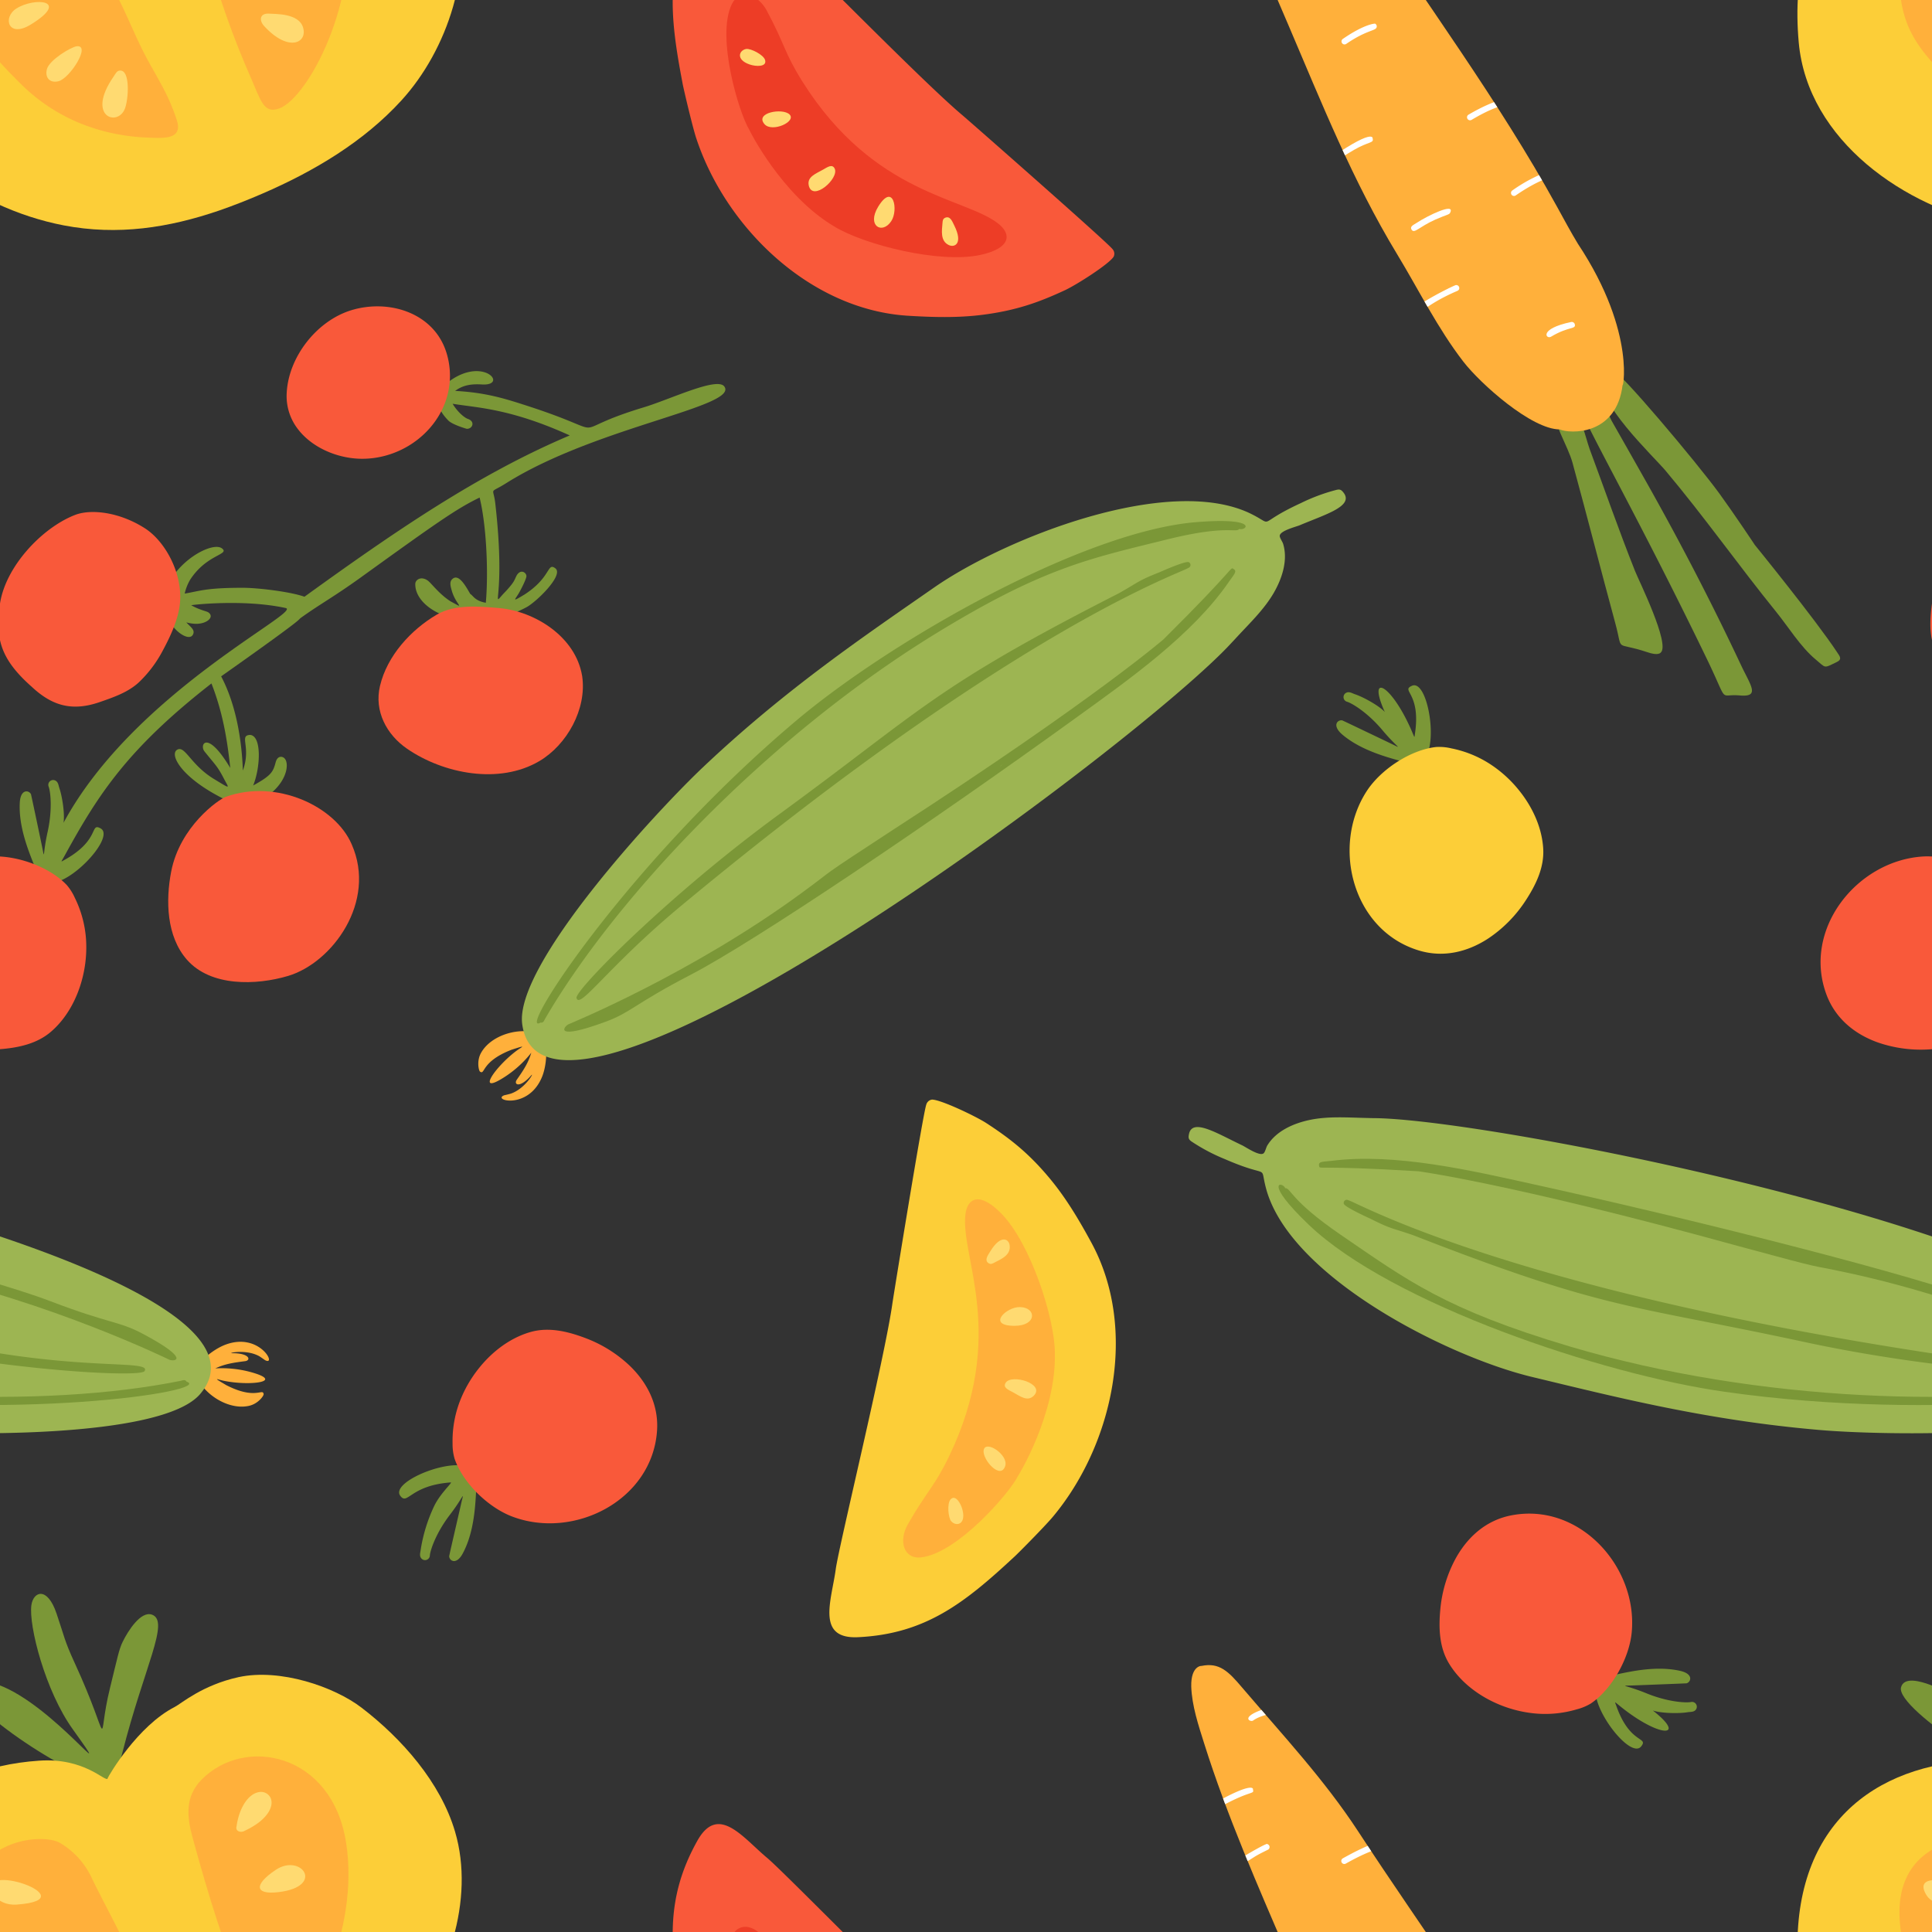 <svg id="Layer_1" data-name="Layer 1" xmlns="http://www.w3.org/2000/svg" xmlns:xlink="http://www.w3.org/1999/xlink" viewBox="0 0 800 800"><rect x="0" y="0" width="800" height="800" fill="#333333" stroke="none"/><defs><style>.cls-1{fill:none;}.cls-2{fill:#ffb03b;}.cls-3{clip-path:url(#clip-path);}.cls-4{fill:#9db552;}.cls-5{fill:#7b9737;}.cls-6{fill:#fcce38;}.cls-7{fill:#ffda71;}.cls-8{fill:#00a388;}.cls-9{fill:#f9593a;}.cls-10{fill:#e51313;}.cls-11{fill:#ed3d26;}.cls-12{clip-path:url(#clip-path-2);}.cls-13{fill:#fff;}.cls-14{clip-path:url(#clip-path-3);}</style><clipPath id="clip-path"><rect class="cls-1" width="800" height="800"/></clipPath><clipPath id="clip-path-2"><path class="cls-2" d="M497.44-110.16c7.48-1.57,11.23,2.25,16.95,9,16.58,19.43,33.94,38,48,59.5,27.42,42,58.09,83.19,82.28,127.15,3.09,5.6,5.72,10.54,8.69,15.43,25,37.66,18.09,62.27,18.56,58.18-2.45,21.6-22.06,20.51-26.06,18.71-11.69,0-32.81-18.89-39.87-28C595.31,136,587.46,120,578.47,105.18c-18.39-30.35-31.18-62.52-45.06-95-12.42-29-25.31-58.14-34.8-88.29-2.37-7.53-5.07-15.56-5.34-23.53C493.07-110.5,497.81-110.24,497.44-110.16Z"/></clipPath><clipPath id="clip-path-3"><path class="cls-2" d="M497.44,689.84c7.48-1.57,11.23,2.25,16.95,9,16.58,19.43,33.94,38,48,59.5,27.42,42,58.09,83.19,82.28,127.15,3.09,5.6,5.72,10.54,8.69,15.43,25,37.66,18.09,62.27,18.56,58.18-2.45,21.6-22.06,20.51-26.06,18.71-11.69,0-32.81-18.89-39.87-28C595.31,936,587.46,920,578.47,905.18c-18.39-30.35-31.18-62.52-45.06-95-12.42-29-25.31-58.14-34.8-88.29-2.37-7.53-5.07-15.56-5.34-23.53C493.07,689.5,497.81,689.76,497.44,689.84Z"/></clipPath></defs><title>Artboard 47</title><g class="cls-3"><rect class="cls-1" width="800" height="800"/><path class="cls-2" d="M224.55,445.65c2.77-7.18,1.75-17.84-1.06-17.49-8.25-3.22-20.34.4-24.4,8-1.78,3.35-.83,7.25-.31,7.59,2.19,1.47.27-4.15,13.09-9.09,6.64-2.15,4.27-1.22,2.1.37-9,6.67-17.38,19-4.77,10.76A45.48,45.48,0,0,0,220,435.9c-1.28,4.31-3.26,7.25-6,11.18-1.44,2.09,1.2,3.69,6-1.83,1.39-1.56-2.44,5.5-8.42,7.58-.83.26-2.77.7-2.82.71C203.56,455.59,219,459.72,224.55,445.65Zm-15.17,8.13h0C209.29,453.76,209.29,453.76,209.38,453.78Z"/><path class="cls-4" d="M556.38,204.05c-1-1.27-1.56-1.59-3.19-1.15a77.07,77.07,0,0,0-14.53,5.42c-19.56,9-10,9.62-21.06,4.24-34.08-16.23-101.17,10.15-130.75,30.68C358,263.32,325.31,285.29,291,317.78c-19.3,18.25-78.19,81.93-74.75,106.38,9.39,67.72,255.43-116.14,293.81-158.1.95-1,1.93-2.08,2.9-3.12,5.1-5.46,10.65-10.88,14.44-17.38,3.48-6,6-13.61,3.9-20.42-.25-.82-1.4-2.37-1.39-3.24,0-2.12,6.84-3.8,8.29-4.41C548.81,213,560.59,209.63,556.38,204.05Z"/><path class="cls-5" d="M240.38,399l0-.06Z"/><path class="cls-5" d="M255.66,378.89Z"/><path class="cls-5" d="M385.94,263.3c45.9-28.34,65.05-31.94,97.63-40,24.58-6.08,28.12-2.48,29.59-4.28,3,.94,8.54-4.93-17.85-2.81-47.19,3.84-127.19,49.54-166.24,82.72-69.27,58.56-116,130.73-105.22,124.49,1.18.25,1.49-.9,1.84-1.53C254.54,372.31,316.33,306.42,385.94,263.3Zm102.17-43.54a2.67,2.67,0,0,1-.75.11C488.21,219.72,488.88,219.59,488.11,219.76Z"/><path class="cls-5" d="M510.83,235.63c-1.64-.91,2-1.71-29.13,29.19,1.93-1.72-26.64,23.62-111.29,78.37-34.06,22.25-22.9,15.18-38.15,26.33-46.27,34-96.83,54.57-96.94,54.64-2,1.08-6,6.79,15.23-1,10.87-4,11.82-7.27,35.55-19.59,26-13.47,99.94-63.28,159.59-106.45,21.61-15.61,48.08-34.22,63.19-56.24C510.67,238.21,512.5,236.59,510.83,235.63Zm-95.45,80.74c.19-.13-.49.38-1,.8C414.22,317.2,413.71,317.5,415.38,316.37Z"/><path class="cls-5" d="M233.15,409.44h0Z"/><path class="cls-5" d="M278.73,373.92l0,0Z"/><path class="cls-5" d="M282.48,374.71C421.86,259.07,490.09,236.94,492,235.18a1.28,1.28,0,0,0,.22-2.4c-1.36-.62-11.72,4-11.85,4.08-9.36,3.69-8.56,4-17,8.76-77,39.25-80.7,47.71-140.81,91.62-45.72,33.4-84.64,72.89-83.84,76C240,418.21,251.71,400.2,282.48,374.71Z"/><path class="cls-5" d="M481.7,264.82c-.13.12-.16.15,0,0Z"/><path class="cls-2" d="M93.43,556.77c-7.21,2.71-14.5,10.56-12.36,12.43,3.08,8.3,13.82,14.92,22.22,12.88,3.69-.89,6-4.19,5.87-4.81-.36-2.61-3.28,2.56-15.5-3.73-6-3.53-3.75-2.37-1.11-1.81,11,2.3,25.71.36,11.2-3.6a45.58,45.58,0,0,0-14.6-1.5c4.07-1.91,7.58-2.38,12.33-3,2.53-.31,2-3.35-5.38-3.29-2.1,0,5.73-1.83,11.26,1.24.74.46,2.36,1.61,2.41,1.64C114.81,565.84,107.6,551.53,93.43,556.77Zm16.15,5.92Z"/><path class="cls-4" d="M-307.68,469.65c-.32,1.56-.16,2.22,1.25,3.14A77.1,77.1,0,0,0-292.72,480c19.76,8.6,13.85,1.09,17.18,12.9,10.54,36.25,74.86,68.81,109.87,77.25,34.2,8.21,72.33,18,119.4,22,26.47,2.27,113.19,3.9,129.16-14.93C127.22,525.2-173.72,463.75-230.57,463c-1.42,0-2.84-.06-4.26-.09-7.48-.18-15.22-.72-22.59.78-6.79,1.38-14.16,4.56-17.84,10.67-.45.73-.85,2.62-1.5,3.19-1.59,1.41-7.39-2.58-8.81-3.26C-296,469.35-306.32,462.79-307.68,469.65Z"/><path class="cls-5" d="M48.07,576h0Z"/><path class="cls-5" d="M22.88,577.94Z"/><path class="cls-5" d="M-150.08,557.52c-51.69-15.42-67.12-27.33-94.83-46.27-20.9-14.32-20.56-19.35-22.88-19.25-1.29-2.86-9.36-3.1,9.77,15.19,34.26,32.69,121.59,62,172.34,69.14C4.11,589.11,89.1,576,77.26,572.11c-.6-1.05-1.67-.52-2.36-.36C18.72,583.16-71.59,580.83-150.08,557.52Zm-100.47-47.34c.05,0,.62.45.58.49C-250.65,510.13-251.19,509.72-250.55,510.18Z"/><path class="cls-5" d="M-253.81,482.66c.41,1.84-2.6-.35,41.18,2.34-2.58-.3,35.35,4.18,132.53,31,39.27,10.64,26.58,7,45,11,56.14,12,105.15,36,105.27,36.06,2.17.8,9-.07-10.9-10.69-10.22-5.45-13.29-4-38.28-13.52C-6.33,528.34-92.69,506.27-164.6,490.44c-26-5.75-57.53-13.15-84-9.79C-251.78,481.07-254.21,480.78-253.81,482.66ZM-130,500.25c-.21-.06.61.11,1.29.24C-128.65,500.56-128.08,500.74-130,500.25Z"/><path class="cls-5" d="M60.67,574.43h0Z"/><path class="cls-5" d="M3.82,564h0Z"/><path class="cls-5" d="M1.92,560.7c-179-27.19-241-63.43-243.54-63.67a1.28,1.28,0,0,0-1.93,1.44c.44,1.42,10.8,6.07,10.92,6.13,9,4.53,8.71,3.72,17.88,6.9,80.52,31.41,89.3,28.53,162.07,44.22C2.67,567.65,58,570.45,59.83,567.78,62.66,563.48,41.42,566.72,1.92,560.7Z"/><path class="cls-6" d="M90.65,87.21c6-2.07,12.06-4.46,18.06-7.06C129.87,71,150.48,58.8,166.17,41.64c19.14-20.91,30.58-55,22.26-83.18-6-20.42-22.08-38.61-38.76-51.38-11.24-8.61-33.62-16.34-50.87-12.62C83.63-102.2,75-94.56,72.32-93.17,57-85.34,45-64.8,44.49-63.52c-1,1.41-9.52-8.77-28.36-7.42-44,3-76.51,30.81-71.31,88.51C-51.52,58.26-11,86.11,26.31,93.31,48.77,97.64,69.94,94.28,90.65,87.21Z"/><path class="cls-2" d="M143.29-37.08c-5.79-37.07-42-44.29-59.93-25.9-6.77,7-6,15.15-3.61,23.92C86.16-15.63,93.4,8.32,103.18,30.58c4.91,11.18,5.88,16.67,12.46,14.32C127.52,40.55,149.23.07,143.29-37.08Z"/><path class="cls-7" d="M125.47,11.31c-1.8-5.85-11.38-5.47-13.93-5.66-4.07-.29-4.34,2.79-2.15,5.16C119.56,21.86,127.49,17.68,125.47,11.31Z"/><path class="cls-2" d="M66.93,35.26c-1.66-3.11-3.42-6.18-5.13-9.24-3.57-6.37-6.35-12.94-9.38-19.57C47.79-3.67,42.29-13.37,37.48-23.4A32.82,32.82,0,0,0,24.65-37c-7.59-4.14-39.59-1.41-38.07,31C-12.49,13.07-4.21,22,8.89,35,24.26,50.13,43.41,56.4,61.74,57c5.74.19,13.95.88,11.55-7A83.16,83.16,0,0,0,66.93,35.26Z"/><path class="cls-7" d="M49.54,29.23c-1.08.12-1.49.9-2.65,2.7-11.2,16.3,1.7,20.71,4.79,13.17C53.23,41.27,54.09,28.69,49.54,29.23Z"/><path class="cls-7" d="M31.76,19.16c-2.25.27-11.21,5.56-12.32,9.41-.91,3.34.95,6,4.82,5.06C29,32.38,37.83,18.44,31.76,19.16Z"/><path class="cls-7" d="M6.75,3.55c-5.74,3.64-3.41,12.39,6,6.61C29.39-.07,14.29-1.26,6.75,3.55Z"/><path class="cls-5" d="M299.9,160c-3.06-4-22.39,5.36-33.34,8.67-35,10.57-10.11,11.85-47.33-.33-9.84-3.19-17.64-5.76-30.77-6.48,3.47-2.54,6.9-2.91,11.19-2.66,10.8.58.84-11.54-13.23-1.59-3.81,2.68-3.67,3.72-4.09,4-.09.08-8.08.5-8.22.5-2.35-.06-3,4.44.87,4,11.46,0,2.79-.11,10.64,8,1.7,1.75,7.55,3.45,7.68,3.45,2.32.08,3.64-3,.41-4.11-1.43-.49-4.33-2.94-6.29-6.26,10,1.67,23.75,1.87,48.5,13.11-38.55,16.3-73.67,40.69-109.86,66.8-5.39-2-19.07-3.72-25.58-3.71-15.35,0-17.8,1.37-24,2.4a19.94,19.94,0,0,1,2.3-5.81c6.86-10.5,16.37-10.29,13.21-12.84-2.88-2.37-12.27,1.68-18.57,9.11-5.31,6.27-3.51,11.24-6.33,11.75a2,2,0,1,0,1.5,3.72c.15,0-.09-.31.47,2.43,1.34,6.44,9.65,12.38,11,8.23.56-1.66-1.15-2.77-2.63-4.37-.61-.66-.26,0,3,.27,4.93.4,8.75-2.79,5.76-4.76-.66-.44-3.58-.94-7-2.9,0-.14,21.65-2.65,39.11,1.15,7.06,1.58-62.9,35-92,88.95.6-3.55-.52-10.89-1.69-14.29-.38-1.1-.46-2.55-1.6-3.17a2,2,0,0,0-2.83,2.55c.79,2.29,1.53,9.58-.43,18.52-2.13,9.45-1.13,12.09-2.26,6.6,0-.15-4.6-22-4.67-22.08-.83-1.68-4.34-2.29-4.63,3.58-.76,14.73,8.7,29.74,7.84,32-.36,1-.83,1.78-.46,2.7a2,2,0,0,0,3.7,0c1-2.1.39-1.28,3-1.68C31.63,364,47.49,346.18,41.63,343c-4.52-2.44,0,4.7-14.8,13-1.89,1-1.76,1.42.28-2.31C40.74,328.88,52.91,310,87.56,283,92.07,294.57,94,305.38,95.35,318c-9.72-16.21-12.83-9.55-10.69-6.87,4.75,5.93,5.28,6,8,11.18,2.2,4.26,3.26,4.68-4,.29-9.69-5.84-12-13.95-15.23-12.19-3.73,2,2.23,13.41,25.28,23.19.54.23,4.36.12,7.88-1.59,12.53-6.07,13.85-16.69,10.73-18.37-1.08-.59-2.56-.29-3.17,2-1.07,3.93-1.68,5.42-9.32,9.61,3-7.3,3.65-20.52-1.26-20.94-4.75.22.57,4.87-3,14.75-.47-12.79-2.84-27.32-9-39,37.13-26.22,31.08-22.84,33.14-24.32,7.79-5.58,13.63-8.69,24.37-16.41,31.44-22.66,39.83-28.63,49.52-33.3,2.81,11.43,3.7,30.77,2.57,43.56-4.66-.81-5.31-3.08-6.42-3.61-1.76-3-4.72-8.58-7.37-6.28-1.4,1.19-.84,3-.29,4.94,1.66,5.85,6.16,8-.55,4.35-4.79-3.08-7.92-7.51-9.43-8.6-2.86-2-5.13-.25-5.15,1.39-.21,11.55,22.71,22.12,46,9.68,4.11-2.17,15.76-13.47,11.94-16.17-3.36-2.5-1.63,3.71-12.71,10.89-5.82,3.5-3.8,2.09-2.06-1.07.35-.63,3-5.56,2.85-6.7-.23-1.52-2.53-2.87-4.11,0-1,2-.79,2.47-4.58,6.58-6.89,6.95.51,5.14-4.19-36.44-.83-7.25-2.79-3.88,4.55-8.51C246.8,176.7,306.18,168.35,299.9,160ZM24,325.08h0ZM12.29,331Zm14,9.33a1.73,1.73,0,0,0,0,.23C26.32,340.09,26.36,339.87,26.29,340.29Z"/><path class="cls-8" d="M226.83,191l0,0h0Z"/><path class="cls-8" d="M227,190.85l-.16.09Z"/><path class="cls-8" d="M92.2,281.42c0-.07,0-.1,0,0Z"/><polygon class="cls-8" points="97.28 295.35 97.28 295.36 97.28 295.36 97.28 295.35"/><path class="cls-8" d="M92.16,281.35c0-.09-.07-.12,0,0Z"/><path class="cls-8" d="M205.83,217.65l0,.25C205.88,218,205.85,217.79,205.83,217.65Z"/><path class="cls-8" d="M189.16,249.21c-.12-.22-.15-.27-.26-.45Z"/><path class="cls-9" d="M168.58,310.05c15.13,10.4,38.16,14.87,54.72,5.13,11.49-6.77,19.72-21.6,17.78-35.11l-.05-.28c-2.7-16.12-19.53-26.69-34.35-28-8.37-.74-18.46-1.63-25.85,2.73-10.61,6.24-20.51,16.93-23.49,29.53C154.88,294.45,160.06,304.2,168.58,310.05Z"/><path class="cls-9" d="M123.37,177.7c5.75,7.53,15.89,11.92,25.45,12.25,15.29.52,30.19-8.89,35.55-23.4a31.93,31.93,0,0,0,.44-20.68c-5.23-16.47-23.9-22.12-39.32-17.42-14.26,4.34-26,19.26-26.77,34.23A22.3,22.3,0,0,0,123.37,177.7Z"/><path class="cls-9" d="M93.56,329.93c-3.22,1.16-19.07,12.37-22.67,30.94-2.32,12-2,26.81,6.5,36.51,9.87,11.27,28.7,10.64,41.85,6.75,18.37-5.44,36.88-30.76,26.39-54.51C138.86,333.81,114.41,322.42,93.56,329.93Z"/><path class="cls-9" d="M-22.53,431.62A54.56,54.56,0,0,0-.29,434.47c7.67-.58,15.49-2.16,21.44-7.29,6.67-5.76,11-14.09,13.08-22.56a51.55,51.55,0,0,0,1.39-15.75A45.92,45.92,0,0,0,31,371.8a21.47,21.47,0,0,0-3.41-5.39c-7.46-7.76-21.34-12.51-31.85-11.72-27.26,2.05-49.66,30.56-39.3,57.52C-39.77,422-31.83,428.27-22.53,431.62Z"/><path class="cls-9" d="M13.15,284.39c8.66,8.11,17,10.2,28.23,6.3,5.73-2,11.61-4,16.1-8.13a50.48,50.48,0,0,0,9.93-13.19c3.16-5.85,6.61-13.24,7.14-20,1-12.21-6.27-25.41-14.68-30.7-10.45-6.66-22.19-8-28.78-5.45C17.2,218.61,2,234.92-.08,250.46-1.83,264-.27,272.53,13.15,284.39Z"/><path class="cls-6" d="M383.53,457.48c-1.33,3.61-13.44,78.38-14,82.2-3.15,22.55-22.21,100.64-23.47,110.13-1.75,12.92-8.33,29.14,9.56,28.1,27.6-1.41,43.78-14.13,64.15-33.06.67-.49,13.09-13,16.38-17,24.9-30,35.16-77.61,15.77-113.29-4.88-9-10.2-18-16.68-25.91-8.93-10.89-16.77-17.06-26.84-23.61-4.37-2.83-18.89-9.75-22.49-9.72A2.88,2.88,0,0,0,383.53,457.48Z"/><path class="cls-10" d="M435.23,488.62l0,.05Z"/><path class="cls-2" d="M399.74,503c-2,17.68,17.37,49.83-6.7,99.94-6.28,13-9.15,14.27-17.2,28.39-3.72,6.55-1.82,14.31,5.51,13.55,15.06-1.61,36.78-26.77,40.14-33.64.09,0,15.93-25.73,15.31-51.14-.12-14.52-10.06-45.18-22.11-57.53C405.55,493.18,400.5,496.11,399.74,503Z"/><path class="cls-7" d="M410.16,518c-1.09,1.76-2.57,3.64-1,4.93,1,.8,1.79.31,2.56-.09,2.82-1.47,6.85-3.09,6.37-7.07C417.82,513,414.43,511.06,410.16,518Z"/><path class="cls-7" d="M420.18,549c9.33-.08,9-7.63,2.19-7.76C416.93,541,408.2,549,420.18,549Z"/><path class="cls-7" d="M416.42,572.58c-1.24,1.95,1,2.86,2.89,3.86,3.21,1.74,6.09,4.08,8.72,1.54C433,573,418.85,568.78,416.42,572.58Z"/><path class="cls-7" d="M407.33,600.4c-.77,3.88,7.05,12.67,8.92,6.59C417.62,602.4,408.16,596.17,407.33,600.4Z"/><path class="cls-7" d="M395,632.14l-.22-.25Z"/><path class="cls-7" d="M398.59,625.39c-.63-2.8-3-6.77-5-4.49-1.5,1.71-.95,7.58.28,9C395.91,632.21,400,631.32,398.59,625.39Z"/><path class="cls-9" d="M460.62,103.1c-2.35-3-59.27-53-62.22-55.49C381,33,324.93-24.67,317.55-30.78c-10-8.35-20.26-22.53-28.89-6.82C275.2-13.47,277.38,7,282.6,34.31c.06.83,4.07,18,5.69,22.9,12.19,37,47.08,71,87.62,73.53,10.18.63,20.65.92,30.8-.37,14-1.78,23.37-5.14,34.27-10.2,4.71-2.19,18.29-10.82,20.17-13.9A2.84,2.84,0,0,0,460.62,103.1Z"/><path class="cls-10" d="M406.78,130.37h-.07C406.61,130.39,406.68,130.38,406.78,130.37Z"/><path class="cls-11" d="M413.46,92.67C399.53,81.61,362,80.93,332.35,33.91c-7.68-12.22-7.23-15.33-14.92-29.65-3.57-6.62-11.16-9.14-14.4-2.53-6.64,13.62,3.14,45.39,7.17,51.88-.09,0,13.35,27.16,35.2,40.14,12.37,7.6,43.63,15.47,60.49,11.82C418.67,102.8,418.87,97,413.46,92.67Z"/><path class="cls-7" d="M395.22,93.53c-.91-1.86-1.72-4.11-3.67-3.43-1.21.42-1.21,1.35-1.28,2.21-.26,3.17-1,7.45,2.6,9.16C395.34,102.65,398.81,100.82,395.22,93.53Z"/><path class="cls-7" d="M363.65,85.56c-4.89,8,1.68,11.67,5.41,6C372.09,87,369.94,75.37,363.65,85.56Z"/><path class="cls-7" d="M345.63,69.83c-1-2.08-3-.63-4.81.4-3.17,1.79-6.69,3-5.93,6.57C336.45,83.69,347.55,73.91,345.63,69.83Z"/><path class="cls-7" d="M326.89,47.35c-2.88-2.71-14.48-.75-10.32,4.07C319.73,55,330,50.31,326.89,47.35Z"/><path class="cls-7" d="M306.56,20l.33-.05Z"/><path class="cls-7" d="M310.36,26.68c2.7.95,7.31,1.08,6.44-1.84-.64-2.18-5.91-4.83-7.8-4.57C306,20.79,304.6,24.68,310.36,26.68Z"/><path class="cls-5" d="M667.07,153.48c-.08-.09.46-.28.56-.3,2.28-.48,34.93,38.26,44.38,51.25,5.71,7.84,14.74,21.35,14.57,21.15,0,0,25.11,30.86,34.13,44.51,1.35,1.9,2,3-.06,4-5.67,2.75-4.42,2.64-8.87-1.06-6.18-5.14-11.23-13.4-16.28-19.64-15.6-19.27-29.85-39.48-45.79-58.45-5.19-6.17-29.59-29.05-25.83-38.5C665.61,152.09,666.57,153.5,667.07,153.48Z"/><path class="cls-5" d="M660.71,165.21a1.23,1.23,0,0,1,1.28-.31c2.17,1.28,4.3,7.5,5.5,9.6q6.21,10.92,12.39,21.85c14.75,26,28.35,52.09,41.07,79.13,3.93,8.34,8,13.25-.55,12.49-8.9-.79-4.44,4-13.3-14.45-30.34-62.8-53.14-101.66-52.62-105.09C654.82,166.2,659.08,164.44,660.71,165.21Z"/><path class="cls-5" d="M649,165.57c4.78,2.61,7.56,15.83,9.27,20.46,6.26,16.88,12.12,33.74,18.78,50.46,1.57,3.95,14.57,30.16,10.65,33.71-1.15,1.24-4.11.35-5.73-.19-13.9-4.61-9.68.63-13.14-12.05-6-22.1-11.66-44.3-17.7-66.39-1.88-6.86-8.27-16.75-8.27-23.74C642.9,162.6,643.42,162.51,649,165.57Z"/><path class="cls-2" d="M497.44-110.16c7.48-1.57,11.23,2.25,16.95,9,16.58,19.43,33.94,38,48,59.5,27.42,42,58.09,83.19,82.28,127.15,3.09,5.6,5.72,10.54,8.69,15.43,25,37.66,18.09,62.27,18.56,58.18-2.45,21.6-22.06,20.51-26.06,18.71-11.69,0-32.81-18.89-39.87-28C595.31,136,587.46,120,578.47,105.18c-18.39-30.35-31.18-62.52-45.06-95-12.42-29-25.31-58.14-34.8-88.29-2.37-7.53-5.07-15.56-5.34-23.53C493.07-110.5,497.81-110.24,497.44-110.16Z"/><g class="cls-12"><path class="cls-13" d="M569.42,9.82a1.24,1.24,0,0,1,.52,1.69c-.67,1.29-4.42,1.12-12.54,6.7a1.25,1.25,0,0,1-1.31-2.13C565.67,9.5,569.85,9.73,569.42,9.82Z"/><path class="cls-13" d="M568.39,57.41c.56,1.89-1.8,1.21-7.68,4.63-13,7.52-16.07,12.72-17.51,10.36-.74-1.21.42-1.74,4.12-4.4C569.52,52.14,568.4,57.4,568.39,57.41Z"/><path class="cls-13" d="M646.38,70.51c.81,2.69-4.7.67-18.87,10.49a1.25,1.25,0,0,1-1.3-2.13,65.09,65.09,0,0,1,18.62-9.2A1.28,1.28,0,0,1,646.38,70.51Z"/><path class="cls-13" d="M602.81,118.05c-.91.19-19.71,9.37-18.19,11.87s3.84-2.88,18-9.11c.81-.35,1.25-.47,1.5-.94A1.26,1.26,0,0,0,602.81,118.05Zm0,2.68Zm-2,.87Zm-.13.06h0Zm2-.89h0Zm-3.18-1.3c.16-.07.12-.06,0,0Zm.24-.11Zm0,0h0C600.2,119.27,599.33,119.56,599.8,119.36Zm1.76-.78Zm.08,0h0C601.76,118.51,601.74,118.5,601.64,118.54Zm-.08,0Z"/><path class="cls-13" d="M650.59,133.33c-13.66,2.87-10.38,7.31-8.34,6.09,7.47-4.46,10.5-2.92,9.81-5.23C652.18,134.17,651.57,133.12,650.59,133.33Zm-4.5,4Z"/><path class="cls-13" d="M608,47.53a1.25,1.25,0,0,0,1.3,2.13c8.46-5,13-6.34,18.58-7.1a1.25,1.25,0,0,0-.08-2.5C627.85,40,620.75,40,608,47.53Zm9.23-2.07Z"/><path class="cls-13" d="M600.44,88.15c-.4.76-1.27.67-6.12,2.78-6.92,3.12-8.68,6-9.83,4.14-.81-1.34.85-1.94,2.16-2.81C591.08,89.34,602.83,83.6,600.44,88.15Z"/></g><path class="cls-6" d="M890.65,87.21c6.05-2.07,12.06-4.46,18.06-7.06C929.87,71,950.48,58.8,966.17,41.64c19.14-20.91,30.58-55,22.26-83.18-6-20.42-22.08-38.61-38.76-51.38-11.24-8.61-33.62-16.34-50.87-12.62-15.17,3.34-23.76,11-26.48,12.37C857-85.34,845-64.8,844.49-63.52c-1,1.41-9.52-8.77-28.36-7.42-44,3-76.51,30.81-71.31,88.51,3.66,40.69,44.16,68.54,81.49,75.74C848.77,97.64,869.94,94.28,890.65,87.21Z"/><path class="cls-2" d="M866.93,35.26c-1.66-3.11-3.42-6.18-5.13-9.24-3.57-6.37-6.35-12.94-9.38-19.57-4.63-10.12-10.13-19.82-14.94-29.85A32.82,32.82,0,0,0,824.65-37c-7.59-4.14-39.59-1.41-38.07,31,.93,19,9.21,27.92,22.31,40.9,15.37,15.17,34.52,21.44,52.85,22,5.74.19,14,.88,11.55-7A83.16,83.16,0,0,0,866.93,35.26Z"/><path class="cls-5" d="M63,668.62c-4.66-1.76-10,6.71-12.2,11.21-1.55,3.17-2.15,6.52-5.22,19-5.9,23.8,1.35,24.55-14.76-10.48-4.22-9.17-4.15-10.64-7.39-20.18C19.58,656.72,13.79,659,13,664.64c-1.2,8.38,5.73,35.63,17.23,51.54,19.61,27.43-8-10.17-30.86-18.52-4.32-1.6-11-3.48-12.2,1-2.36,9.13,52.46,43.92,57.09,37.88,4.1-.49,5.29-6.44,6.38-10.65C59.75,690,70.37,671.43,63,668.62Z"/><path class="cls-6" d="M90.65,887.21c6-2.07,12.06-4.46,18.06-7.06,21.16-9.19,41.77-21.35,57.46-38.51,19.14-20.91,30.58-55,22.26-83.18-6-20.42-22.08-38.61-38.76-51.38-11.24-8.61-33.62-16.34-50.87-12.62-15.17,3.34-23.76,11-26.48,12.37C57,714.66,45,735.2,44.49,736.48c-1,1.41-9.52-8.77-28.36-7.42-44,3-76.51,30.81-71.31,88.51,3.66,40.69,44.16,68.54,81.49,75.74C48.77,897.64,69.94,894.28,90.65,887.21Z"/><path class="cls-2" d="M143.29,762.92c-5.79-37.07-42-44.29-59.93-25.9-6.77,7-6,15.15-3.61,23.92,6.41,23.43,13.65,47.38,23.43,69.64,4.91,11.18,5.88,16.67,12.46,14.32C127.52,840.55,149.23,800.07,143.29,762.92Z"/><path class="cls-7" d="M98,755.89c0,.2-.07.4-.11.61-.32,1.84,1.76,2.39,3.13,1.74,3.72-1.75,7.65-4.08,10-7.61,1.19-1.81,2-4.25.94-6.32a4.39,4.39,0,0,0-4.46-2.28c-2.65.3-4.76,2.38-6.16,4.5a20.46,20.46,0,0,0-2,4.06A27.88,27.88,0,0,0,98,755.89Z"/><path class="cls-7" d="M114.18,774.27c-9.43,6.32-8.45,10.36,1.11,9.23C134.83,781.19,124.74,767.24,114.18,774.27Z"/><path class="cls-2" d="M66.93,835.26c-1.66-3.11-3.42-6.18-5.13-9.24-3.57-6.37-6.35-12.94-9.38-19.57-4.63-10.12-10.13-19.82-14.94-29.85A32.82,32.82,0,0,0,24.65,763c-7.59-4.14-39.59-1.41-38.07,31,.93,19,9.21,27.92,22.31,40.9,15.37,15.17,34.52,21.44,52.85,22,5.74.19,13.95.88,11.55-7A83.16,83.16,0,0,0,66.93,835.26Z"/><path class="cls-7" d="M7,788.64c30.31-2.19-19.18-19.22-9.17-3.72C-.8,787.08,2.53,789,7,788.64Zm7.51-5.79h0Z"/><path class="cls-2" d="M497.44,689.84c7.48-1.57,11.23,2.25,16.95,9,16.58,19.43,33.94,38,48,59.5,27.42,42,58.09,83.19,82.28,127.15,3.09,5.6,5.72,10.54,8.69,15.43,25,37.66,18.09,62.27,18.56,58.18-2.45,21.6-22.06,20.51-26.06,18.71-11.69,0-32.81-18.89-39.87-28C595.31,936,587.46,920,578.47,905.18c-18.39-30.35-31.18-62.52-45.06-95-12.42-29-25.31-58.14-34.8-88.29-2.37-7.53-5.07-15.56-5.34-23.53C493.07,689.5,497.81,689.76,497.44,689.84Z"/><g class="cls-14"><path class="cls-13" d="M530.45,706.59a1.26,1.26,0,0,1,.95,2.11c-.88.94-7.64.32-12.56,3.76-1,.67-5.23-1.15,3.25-4.32A53.21,53.21,0,0,1,530.45,706.59Z"/><path class="cls-13" d="M518.81,741c.66,2.2-.85,0-14.49,7.72a1.25,1.25,0,0,1-1.31-2.13C519.7,737.23,518.91,741,518.81,741Z"/><path class="cls-13" d="M574.94,763c.76,2.55-2.59.14-17.64,8.66a1.25,1.25,0,0,1-1.3-2.14C574.22,759.32,575.69,762.82,574.94,763Z"/><path class="cls-13" d="M524.74,763.6a1.25,1.25,0,0,1,.37,2.28c-6.31,3.13-4.33,2.3-9.44,5.33a1.25,1.25,0,0,1-1.3-2.14C525.53,762.44,524.84,763.58,524.74,763.6Z"/></g><path class="cls-5" d="M863,668.62c-4.66-1.76-10,6.71-12.2,11.21-1.55,3.17-2.15,6.52-5.22,19-5.9,23.8,1.35,24.55-14.76-10.48-4.22-9.17-4.15-10.64-7.39-20.18-3.85-11.41-9.64-9.11-10.43-3.49-1.2,8.38,5.73,35.63,17.23,51.54,19.61,27.43-8-10.17-30.86-18.52-4.32-1.6-11-3.48-12.2,1-2.36,9.13,52.46,43.92,57.09,37.88,4.1-.49,5.29-6.44,6.38-10.65C859.75,690,870.37,671.43,863,668.62Z"/><path class="cls-6" d="M890.65,887.21c6.05-2.07,12.06-4.46,18.06-7.06,21.16-9.19,41.77-21.35,57.46-38.51,19.14-20.91,30.58-55,22.26-83.18-6-20.42-22.08-38.61-38.76-51.38-11.24-8.61-33.62-16.34-50.87-12.62-15.17,3.34-23.76,11-26.48,12.37C857,714.66,845,735.2,844.49,736.48c-1,1.41-9.52-8.77-28.36-7.42-44,3-76.51,30.81-71.31,88.51,3.66,40.69,44.16,68.54,81.49,75.74C848.77,897.64,869.94,894.28,890.65,887.21Z"/><path class="cls-2" d="M866.93,835.26c-1.66-3.11-3.42-6.18-5.13-9.24-3.57-6.37-6.35-12.94-9.38-19.57-4.63-10.12-10.13-19.82-14.94-29.85A32.82,32.82,0,0,0,824.65,763c-7.59-4.14-39.59-1.41-38.07,31,.93,19,9.21,27.92,22.31,40.9,15.37,15.17,34.52,21.44,52.85,22,5.74.19,14,.88,11.55-7A83.16,83.16,0,0,0,866.93,835.26Z"/><path class="cls-7" d="M807,788.64c30.31-2.19-19.18-19.22-9.17-3.72C799.2,787.08,802.53,789,807,788.64Zm7.51-5.79h0Z"/><path class="cls-9" d="M460.62,903.1c-2.35-3.05-59.27-53-62.22-55.49C381,833,324.93,775.33,317.55,769.22c-10-8.35-20.26-22.53-28.89-6.82-13.46,24.13-11.28,44.6-6.06,71.91.06.83,4.07,18,5.69,22.9,12.19,37,47.08,71,87.62,73.53,10.18.63,20.65.92,30.8-.37,14-1.78,23.37-5.14,34.27-10.2,4.71-2.19,18.29-10.82,20.17-13.9A2.84,2.84,0,0,0,460.62,903.1Z"/><path class="cls-11" d="M413.46,892.67c-13.93-11.06-51.44-11.74-81.11-58.76-7.68-12.22-7.23-15.33-14.92-29.65-3.57-6.62-11.16-9.14-14.4-2.53-6.64,13.62,3.14,45.39,7.17,51.88-.09,0,13.35,27.16,35.2,40.14,12.37,7.6,43.63,15.47,60.49,11.82C418.67,902.8,418.87,897,413.46,892.67Z"/><path class="cls-4" d="M492.32,469.65c-.32,1.56-.16,2.22,1.25,3.14A77.1,77.1,0,0,0,507.28,480c19.76,8.6,13.85,1.09,17.18,12.9,10.54,36.25,74.86,68.81,109.87,77.25,34.2,8.21,72.33,18,119.4,22,26.47,2.27,113.19,3.9,129.16-14.93C927.22,525.2,626.28,463.75,569.43,463c-1.42,0-2.84-.06-4.26-.09-7.48-.18-15.22-.72-22.59.78-6.79,1.38-14.16,4.56-17.84,10.67-.45.73-.85,2.62-1.5,3.19-1.59,1.41-7.39-2.58-8.81-3.26C504,469.35,493.68,462.79,492.32,469.65Z"/><path class="cls-5" d="M649.92,557.52c-51.69-15.42-67.12-27.33-94.83-46.27-20.9-14.32-20.56-19.35-22.88-19.25-1.29-2.86-9.36-3.1,9.77,15.19,34.26,32.69,121.59,62,172.34,69.14,89.79,12.78,174.78-.31,162.94-4.22-.6-1.05-1.67-.52-2.36-.36C818.72,583.16,728.41,580.83,649.92,557.52ZM549.45,510.18s.62.45.58.49C549.35,510.13,548.81,509.72,549.45,510.18Z"/><path class="cls-5" d="M546.19,482.66c.41,1.84-2.6-.35,41.18,2.34-2.58-.3,35.35,4.18,132.53,31,39.27,10.64,26.58,7,45,11,56.14,12,105.15,36,105.27,36.06,2.17.8,9-.07-10.9-10.69-10.22-5.45-13.29-4-38.28-13.52-27.36-10.48-113.72-32.55-185.63-48.38-26-5.75-57.53-13.15-84-9.79C548.22,481.07,545.79,480.78,546.19,482.66ZM670,500.25c-.21-.06.61.11,1.29.24C671.35,500.56,671.92,500.74,670,500.25Z"/><path class="cls-5" d="M801.92,560.7c-179-27.19-241-63.43-243.54-63.67a1.28,1.28,0,0,0-1.93,1.44c.44,1.42,10.8,6.07,10.92,6.13,9,4.53,8.71,3.72,17.88,6.9,80.52,31.41,89.3,28.53,162.07,44.22,55.35,11.93,110.72,14.73,112.51,12.06C862.66,563.48,841.42,566.72,801.92,560.7Z"/><path class="cls-5" d="M587.36,485c.17,0,.22,0,0,0Z"/><path class="cls-9" d="M777.47,431.62a54.56,54.56,0,0,0,22.24,2.85c7.67-.58,15.49-2.16,21.44-7.29,6.67-5.76,11-14.09,13.08-22.56a51.55,51.55,0,0,0,1.39-15.75A45.92,45.92,0,0,0,831,371.8a21.47,21.47,0,0,0-3.41-5.39c-7.46-7.76-21.34-12.51-31.85-11.72-27.26,2.05-49.66,30.56-39.3,57.52C760.23,422,768.17,428.27,777.47,431.62Z"/><path class="cls-9" d="M813.15,284.39c8.66,8.11,17,10.2,28.23,6.3,5.73-2,11.61-4,16.1-8.13a50.48,50.48,0,0,0,9.93-13.19c3.16-5.85,6.61-13.24,7.14-20,1-12.21-6.27-25.41-14.68-30.7-10.45-6.66-22.19-8-28.78-5.45-13.89,5.4-29.12,21.71-31.17,37.25C798.17,264,799.73,272.53,813.15,284.39Z"/><path class="cls-5" d="M573.41,294.8c-2.45-2.64-8.95-6.21-12.37-7.34-1.1-.37-2.3-1.19-3.49-.65a2,2,0,0,0,.31,3.79c2.3.76,8.54,4.61,14.44,11.59,6.21,7.44,8.92,8.25,3.87,5.81-.14-.07-20.23-9.69-20.37-9.71-1.83-.36-4.46,2,0,5.86,11.24,9.54,28.91,11.16,30.22,13.25.57.89.9,1.74,1.86,2a2,2,0,0,0,2.27-2.91c-1.08-2.05-.78-1.08.47-3.37,4.54-8.47,0-31.88-6-29.14-4.68,2.1,3.77,2.82,1.31,19.63-.33,2.12.05,2.25-1.67-1.63C575.87,283,566.06,278.44,573.41,294.8Zm-16.2,5.14h0C557.18,299.83,557.18,299.79,557.21,299.94Zm2.43-12.83h0Z"/><path class="cls-5" d="M573.29,294.66l-.16-.17Z"/><path class="cls-6" d="M616,388.77a54.6,54.6,0,0,0,15.78-15.94c4.2-6.44,7.7-13.61,7.23-21.45-.52-8.8-4.5-17.3-10-24.1a51,51,0,0,0-11.66-10.67A45.88,45.88,0,0,0,601,309.89a21.26,21.26,0,0,0-6.35-.57c-10.7,1.2-22.9,9.34-28.66,18.17-14.94,22.89-5.91,58,21.79,66.16C597.88,396.62,607.69,394.11,616,388.77Z"/><path class="cls-5" d="M174.22,641.59c-.12,1.15-.66,2.49.12,3.54A2,2,0,0,0,178,644c.25-2.4,2.65-9.33,8.18-16.61,5.91-7.69,6.11-10.5,4.82-5,0,.15-5.05,21.85-5,22,0,1.87,3,3.91,5.71-1.31,6.88-13,4.6-30.64,6.36-32.37.75-.76,1.5-1.26,1.54-2.25a2,2,0,0,0-3.33-1.59c-1.77,1.5-.89,1-3.39.28-9.26-2.59-31.13,6.9-27.14,12.23,3.08,4.12,3.94-4.29,20.88-5.54.91-.06-4.1,4.27-6.74,9.56A66.08,66.08,0,0,0,174.22,641.59Zm13,1Zm-13,.42h0Z"/><path class="cls-9" d="M261.15,565.9a54.4,54.4,0,0,0-19-11.93c-7.2-2.7-15-4.56-22.51-2.4-8.48,2.42-15.9,8.16-21.35,15a51.33,51.33,0,0,0-7.89,13.71,46,46,0,0,0-3,17.42,21.69,21.69,0,0,0,.83,6.32c3.5,10.18,14.1,20.32,24,24,25.6,9.61,57.91-6.85,59.84-35.66C272.75,581.88,268.17,572.85,261.15,565.9Z"/><path class="cls-5" d="M684.4,708.28c3.4,1.18,10.82,1.31,14.38.72,1.14-.19,2.58,0,3.38-1a2,2,0,0,0-2-3.22c-2.38.4-9.7-.1-18.18-3.53-9-3.69-11.73-3.14-6.12-3.33.15,0,22.4-.86,22.54-.9,1.79-.54,3-3.9-2.76-5.17-14.39-3.21-30.77,3.59-32.9,2.36-.93-.53-1.62-1.12-2.58-.9a2,2,0,0,0-.66,3.63c1.91,1.31,1.2.6,1.16,3.2-.08,9.61,14.82,28.22,18.92,23,3.16-4.05-4.65-.74-10.3-16.77-.7-2-1.1-2,2.24.67C687.75,719.91,698.53,719.32,684.4,708.28Zm11.94-12.1Zm3.83,12.48h0Z"/><path class="cls-5" d="M684.58,708.33l.21.08C685.2,708.55,685,708.47,684.58,708.33Z"/><path class="cls-9" d="M602.94,645a54.5,54.5,0,0,0-6.54,21.45c-.71,7.66-.47,15.63,3.6,22.36,4.56,7.54,12,13.2,20,16.67a51.25,51.25,0,0,0,15.29,4,45.93,45.93,0,0,0,17.6-1.67,21.72,21.72,0,0,0,5.88-2.45c8.9-6.06,15.91-18.94,16.89-29.44,2.56-27.22-21.8-54.08-50.11-48.39C615.31,629.58,607.8,636.37,602.94,645Z"/></g></svg>